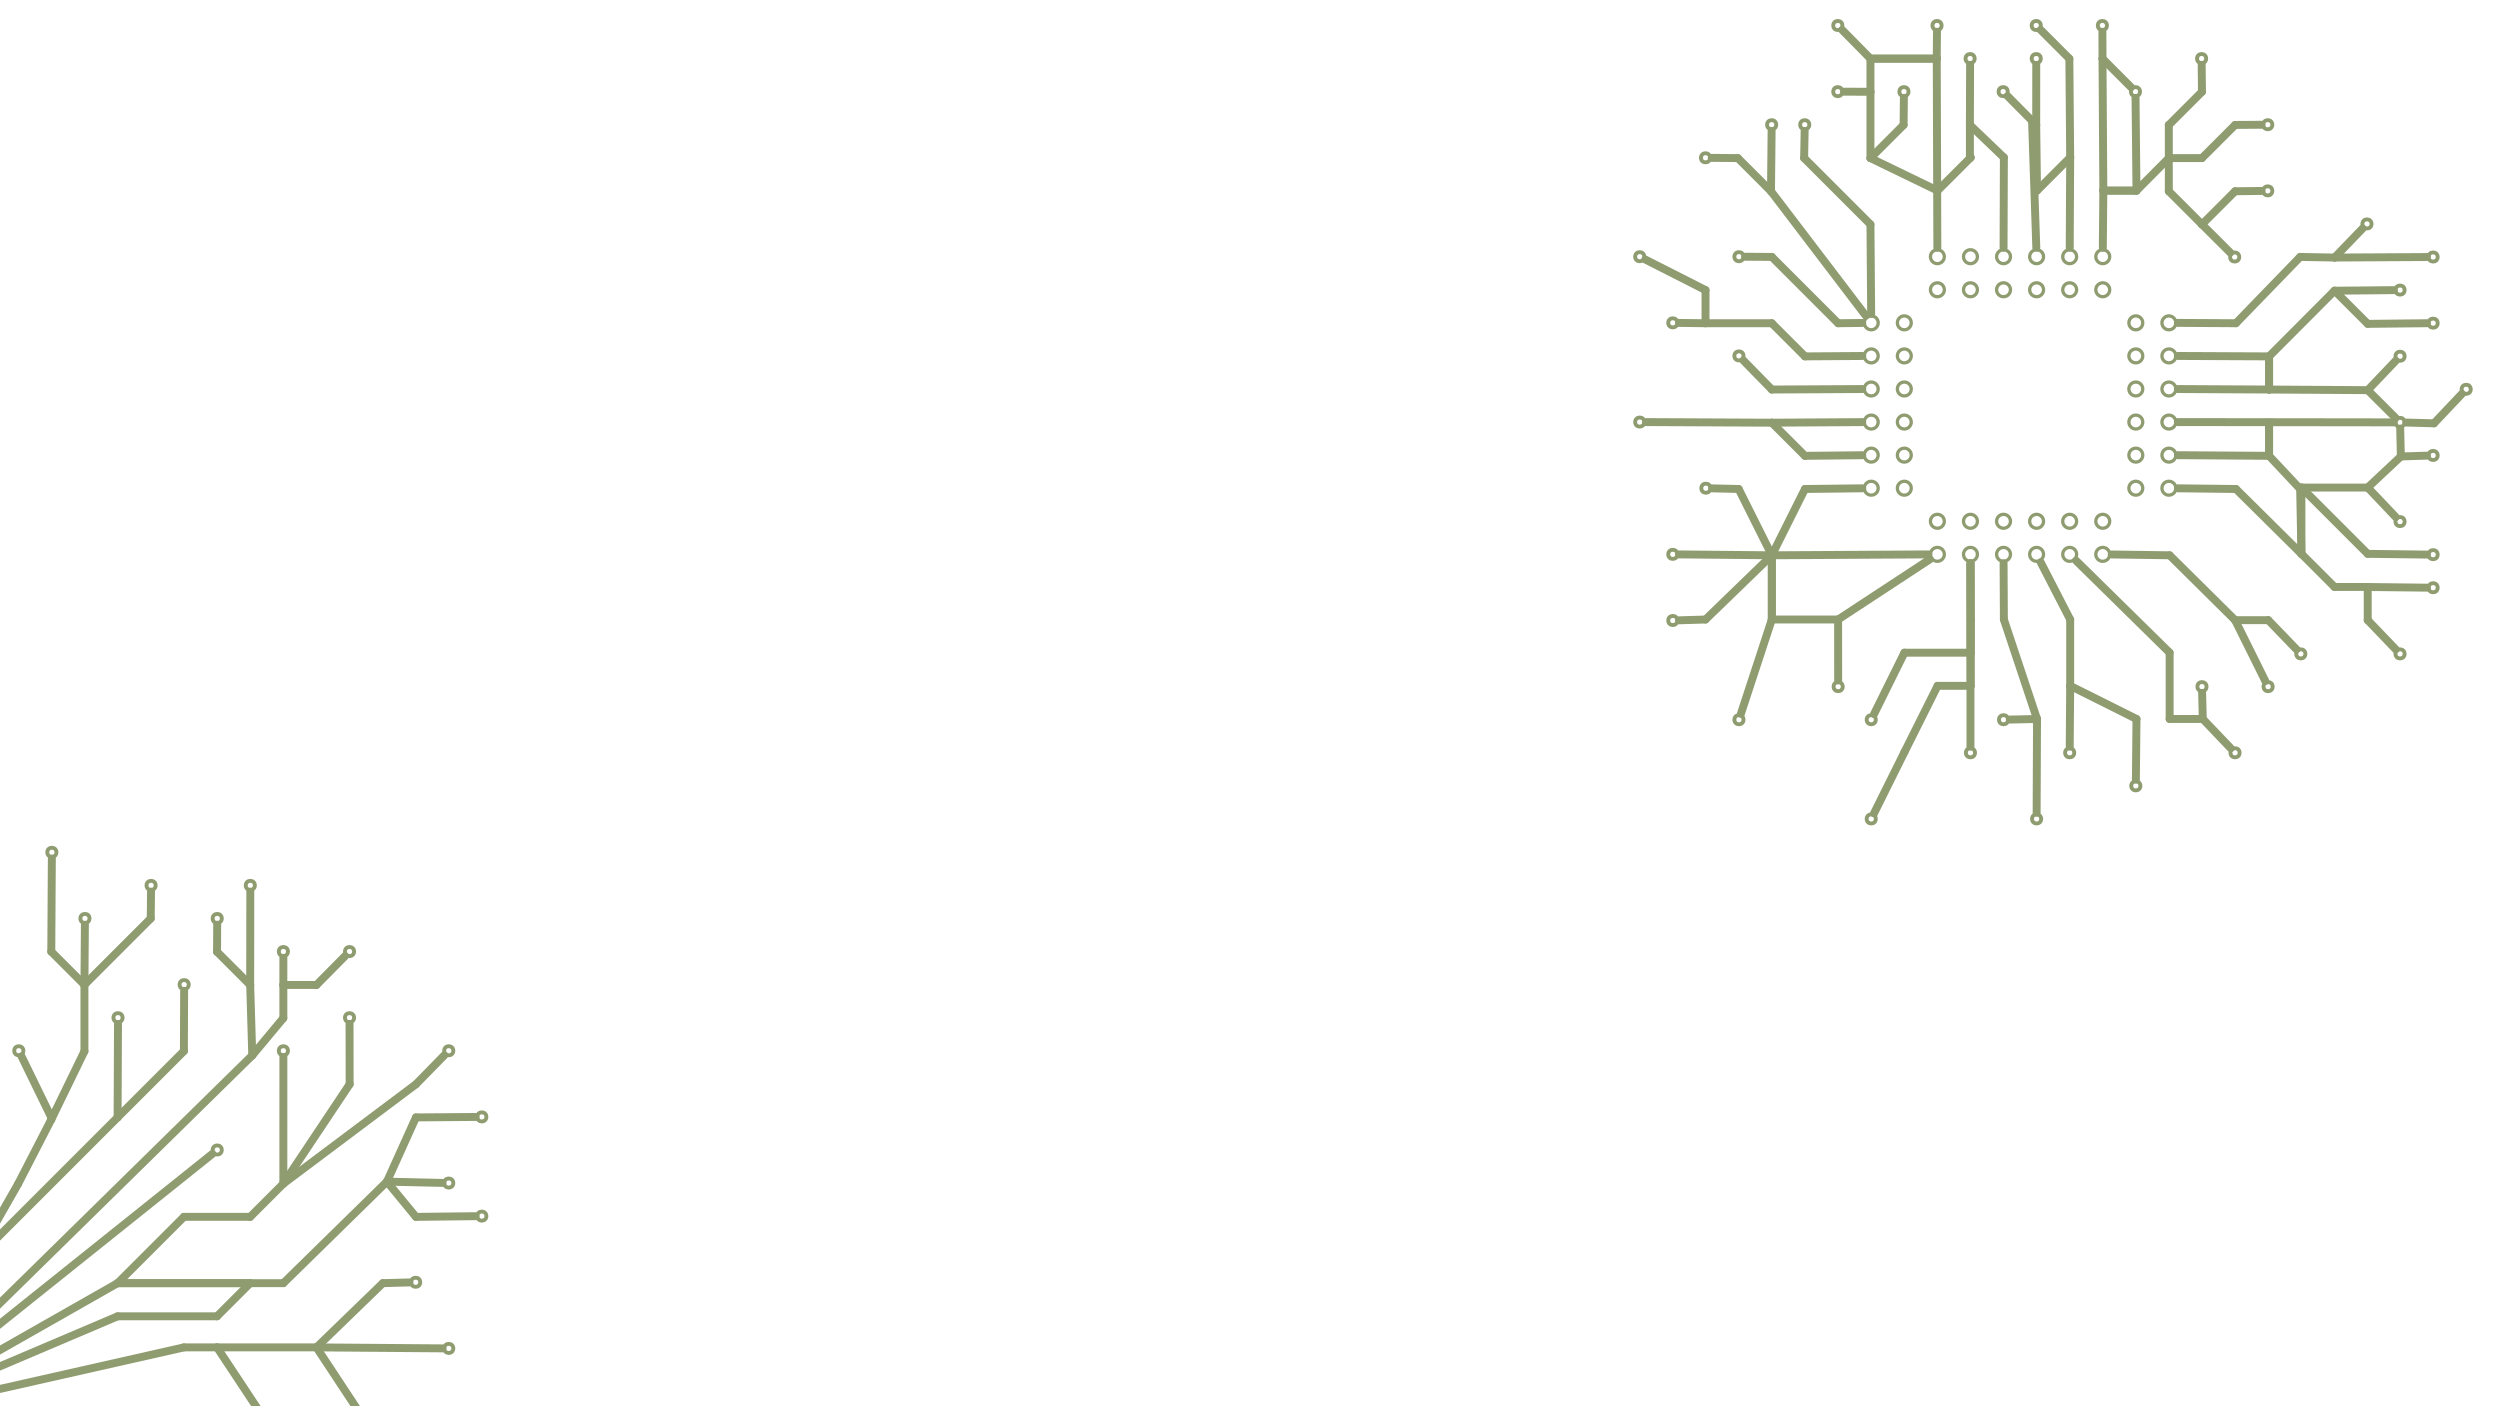 <?xml version='1.0' encoding='UTF-8' standalone='no'?>
<!-- Created with Fritzing (http://www.fritzing.org/) -->
<svg xmlns="http://www.w3.org/2000/svg"  x="0in" version="1.2" height="4.252in" baseProfile="tiny" width="7.559in" y="0in" viewBox="0 0 544.252 306.142" xmlns:svg="http://www.w3.org/2000/svg">
 <g partID="57821">
  <g transform="translate(409.89,51.201)">
   <g  stroke-width="0" id="copper1">
    <g  stroke-width="0" id="copper0">
     <circle  cx="33.48" stroke-width="0" r="1e-11" stroke="#8e9c70" cy="62.28" connectorname="N$21" id="connector40pad" fill="none"/>
     <circle  cx="33.48" stroke-width="0" r="1e-11" stroke="#8e9c70" cy="62.28" connectorname="N$64" id="connector79pad" fill="none"/>
     <circle  cx="33.48" stroke-width="0" r="1e-11" stroke="#8e9c70" cy="62.28" connectorname="N$63" id="connector78pad" fill="none"/>
     <circle  cx="33.48" stroke-width="0" r="1e-11" stroke="#8e9c70" cy="62.28" connectorname="N$22" id="connector41pad" fill="none"/>
     <circle  cx="33.48" stroke-width="0" r="1e-11" stroke="#8e9c70" cy="62.28" connectorname="N$55" id="connector76pad" fill="none"/>
     <circle  cx="33.48" stroke-width="0" r="1e-11" stroke="#8e9c70" cy="62.28" connectorname="N$57" id="connector77pad" fill="none"/>
     <circle  cx="33.48" stroke-width="0" r="1e-11" stroke="#8e9c70" cy="62.28" connectorname="N$53" id="connector74pad" fill="none"/>
     <circle  cx="33.48" stroke-width="0" r="1e-11" stroke="#8e9c70" cy="62.28" connectorname="N$54" id="connector75pad" fill="none"/>
     <circle  cx="33.48" stroke-width="0" r="1e-11" stroke="#8e9c70" cy="62.28" connectorname="N$51" id="connector72pad" fill="none"/>
     <circle  cx="33.48" stroke-width="0" r="1e-11" stroke="#8e9c70" cy="62.28" connectorname="N$52" id="connector73pad" fill="none"/>
     <circle  cx="33.48" stroke-width="0" r="1e-11" stroke="#8e9c70" cy="62.28" connectorname="N$49" id="connector70pad" fill="none"/>
     <circle  cx="33.48" stroke-width="0" r="1e-11" stroke="#8e9c70" cy="62.28" connectorname="N$50" id="connector71pad" fill="none"/>
     <circle  cx="33.48" stroke-width="0" r="1e-11" stroke="#8e9c70" cy="62.28" connectorname="N$47" id="connector68pad" fill="none"/>
     <circle  cx="33.48" stroke-width="0" r="1e-11" stroke="#8e9c70" cy="62.28" connectorname="N$48" id="connector69pad" fill="none"/>
     <circle  cx="33.48" stroke-width="0" r="1e-11" stroke="#8e9c70" cy="62.28" connectorname="N$45" id="connector66pad" fill="none"/>
     <circle  cx="33.48" stroke-width="0" r="1e-11" stroke="#8e9c70" cy="62.28" connectorname="N$46" id="connector67pad" fill="none"/>
     <circle  cx="33.48" stroke-width="0" r="1e-11" stroke="#8e9c70" cy="62.28" connectorname="N$43" id="connector64pad" fill="none"/>
     <circle  cx="33.48" stroke-width="0" r="1e-11" stroke="#8e9c70" cy="62.28" connectorname="N$44" id="connector65pad" fill="none"/>
     <circle  cx="33.48" stroke-width="0" r="1e-11" stroke="#8e9c70" cy="62.28" connectorname="N$41" id="connector62pad" fill="none"/>
     <circle  cx="33.48" stroke-width="0" r="1e-11" stroke="#8e9c70" cy="62.28" connectorname="N$42" id="connector63pad" fill="none"/>
     <circle  cx="33.48" stroke-width="0" r="1e-11" stroke="#8e9c70" cy="62.28" connectorname="N$39" id="connector60pad" fill="none"/>
     <circle  cx="33.48" stroke-width="0" r="1e-11" stroke="#8e9c70" cy="62.28" connectorname="N$40" id="connector61pad" fill="none"/>
     <circle  cx="33.48" stroke-width="0" r="1e-11" stroke="#8e9c70" cy="62.28" connectorname="N$37" id="connector58pad" fill="none"/>
     <circle  cx="33.48" stroke-width="0" r="1e-11" stroke="#8e9c70" cy="62.28" connectorname="N$38" id="connector59pad" fill="none"/>
     <circle  cx="33.48" stroke-width="0" r="1e-11" stroke="#8e9c70" cy="62.28" connectorname="N$8" id="connector25pad" fill="none"/>
     <circle  cx="33.48" stroke-width="0" r="1e-11" stroke="#8e9c70" cy="62.28" connectorname="N$18" id="connector37pad" fill="none"/>
     <circle  cx="33.48" stroke-width="0" r="1e-11" stroke="#8e9c70" cy="62.28" connectorname="N$14" id="connector33pad" fill="none"/>
     <circle  cx="33.48" stroke-width="0" r="1e-11" stroke="#8e9c70" cy="62.28" connectorname="N$8" id="connector26pad" fill="none"/>
     <circle  cx="33.48" stroke-width="0" r="1e-11" stroke="#8e9c70" cy="62.28" connectorname="N$16" id="connector35pad" fill="none"/>
     <circle  cx="33.48" stroke-width="0" r="1e-11" stroke="#8e9c70" cy="62.28" connectorname="N$9" id="connector27pad" fill="none"/>
     <circle  cx="33.48" stroke-width="0" r="1e-11" stroke="#8e9c70" cy="62.28" connectorname="N$20" id="connector39pad" fill="none"/>
     <circle  cx="33.48" stroke-width="0" r="1e-11" stroke="#8e9c70" cy="62.28" connectorname="N$9" id="connector28pad" fill="none"/>
     <circle  cx="33.48" stroke-width="0" r="1e-11" stroke="#8e9c70" cy="62.28" connectorname="N$15" id="connector34pad" fill="none"/>
     <circle  cx="33.48" stroke-width="0" r="1e-11" stroke="#8e9c70" cy="62.28" connectorname="N$10" id="connector29pad" fill="none"/>
     <circle  cx="33.48" stroke-width="0" r="1e-11" stroke="#8e9c70" cy="62.28" connectorname="N$17" id="connector36pad" fill="none"/>
     <circle  cx="33.48" stroke-width="0" r="1e-11" stroke="#8e9c70" cy="62.28" connectorname="N$11" id="connector30pad" fill="none"/>
     <circle  cx="33.48" stroke-width="0" r="1e-11" stroke="#8e9c70" cy="62.28" connectorname="N$19" id="connector38pad" fill="none"/>
     <circle  cx="33.48" stroke-width="0" r="1e-11" stroke="#8e9c70" cy="62.28" connectorname="N$12" id="connector31pad" fill="none"/>
     <circle  cx="33.48" stroke-width="0" r="1e-11" stroke="#8e9c70" cy="62.28" connectorname="N$13" id="connector32pad" fill="none"/>
     <circle  cx="33.48" stroke-width="0" r="1e-11" stroke="#8e9c70" cy="62.28" connectorname="N$36" id="connector57pad" fill="none"/>
     <circle  cx="33.48" stroke-width="0" r="1e-11" stroke="#8e9c70" cy="62.28" connectorname="N$7" id="connector24pad" fill="none"/>
     <circle  cx="33.48" stroke-width="0" r="1e-11" stroke="#8e9c70" cy="62.28" connectorname="N$23" id="connector42pad" fill="none"/>
     <circle  cx="33.48" stroke-width="0" r="1e-11" stroke="#8e9c70" cy="62.28" connectorname="N$27" id="connector48pad" fill="none"/>
     <circle  cx="33.48" stroke-width="0" r="1e-11" stroke="#8e9c70" cy="62.28" connectorname="N$26" id="connector46pad" fill="none"/>
     <circle  cx="33.48" stroke-width="0" r="1e-11" stroke="#8e9c70" cy="62.28" connectorname="N$24" id="connector43pad" fill="none"/>
     <circle  cx="33.48" stroke-width="0" r="1e-11" stroke="#8e9c70" cy="62.28" connectorname="N$26" id="connector47pad" fill="none"/>
     <circle  cx="33.48" stroke-width="0" r="1e-11" stroke="#8e9c70" cy="62.28" connectorname="N$24" id="connector44pad" fill="none"/>
     <circle  cx="33.48" stroke-width="0" r="1e-11" stroke="#8e9c70" cy="62.28" connectorname="N$25" id="connector45pad" fill="none"/>
     <circle  cx="33.48" stroke-width="0" r="1e-11" stroke="#8e9c70" cy="62.28" connectorname="N$35" id="connector56pad" fill="none"/>
     <circle  cx="33.48" stroke-width="0" r="1e-11" stroke="#8e9c70" cy="62.28" connectorname="N$28" id="connector49pad" fill="none"/>
     <circle  cx="33.48" stroke-width="0" r="1e-11" stroke="#8e9c70" cy="62.28" connectorname="N$30" id="connector51pad" fill="none"/>
     <circle  cx="33.48" stroke-width="0" r="1e-11" stroke="#8e9c70" cy="62.28" connectorname="N$32" id="connector53pad" fill="none"/>
     <circle  cx="33.48" stroke-width="0" r="1e-11" stroke="#8e9c70" cy="62.28" connectorname="N$31" id="connector52pad" fill="none"/>
     <circle  cx="33.48" stroke-width="0" r="1e-11" stroke="#8e9c70" cy="62.28" connectorname="N$29" id="connector50pad" fill="none"/>
     <circle  cx="33.48" stroke-width="0" r="1e-11" stroke="#8e9c70" cy="62.28" connectorname="N$34" id="connector55pad" fill="none"/>
     <circle  cx="33.48" stroke-width="0" r="1e-11" stroke="#8e9c70" cy="62.28" connectorname="N$33" id="connector54pad" fill="none"/>
     <circle  cx="47.88" stroke-width="0.72" r="1.512" stroke="#8e9c70" cy="62.28" connectorname="1" id="connector0pad" fill="none"/>
     <circle  cx="33.48" stroke-width="0.72" r="1.512" stroke="#8e9c70" cy="11.88" connectorname="4" id="connector21pad" fill="none"/>
     <circle  cx="47.88" stroke-width="0.72" r="1.512" stroke="#8e9c70" cy="11.88" connectorname="N$56" id="connector23pad" fill="none"/>
     <circle  cx="19.08" stroke-width="0.72" r="1.512" stroke="#8e9c70" cy="11.88" connectorname="2" id="connector19pad" fill="none"/>
     <circle  cx="40.68" stroke-width="0.72" r="1.512" stroke="#8e9c70" cy="11.88" connectorname="N$58" id="connector22pad" fill="none"/>
     <circle  cx="47.88" stroke-width="0.72" r="1.512" stroke="#8e9c70" cy="4.68" connectorname="N$56" id="connector17pad" fill="none"/>
     <circle  cx="26.28" stroke-width="0.72" r="1.512" stroke="#8e9c70" cy="11.88" connectorname="3" id="connector20pad" fill="none"/>
     <circle  cx="33.48" stroke-width="0.72" r="1.512" stroke="#8e9c70" cy="4.68" connectorname="4" id="connector15pad" fill="none"/>
     <circle  cx="11.88" stroke-width="0.72" r="1.512" stroke="#8e9c70" cy="11.88" connectorname="1" id="connector18pad" fill="none"/>
     <circle  cx="19.08" stroke-width="0.72" r="1.512" stroke="#8e9c70" cy="4.68" connectorname="2" id="connector13pad" fill="none"/>
     <circle  cx="40.68" stroke-width="0.72" r="1.512" stroke="#8e9c70" cy="4.68" connectorname="N$58" id="connector16pad" fill="none"/>
     <circle  cx="11.88" stroke-width="0.72" r="1.512" stroke="#8e9c70" cy="69.48" connectorname="6" id="connector11pad" fill="none"/>
     <circle  cx="26.28" stroke-width="0.72" r="1.512" stroke="#8e9c70" cy="4.68" connectorname="3" id="connector14pad" fill="none"/>
     <circle  cx="26.28" stroke-width="0.72" r="1.512" stroke="#8e9c70" cy="69.48" connectorname="4" id="connector9pad" fill="none"/>
     <circle  cx="11.88" stroke-width="0.72" r="1.512" stroke="#8e9c70" cy="4.68" connectorname="1" id="connector12pad" fill="none"/>
     <circle  cx="40.68" stroke-width="0.72" r="1.512" stroke="#8e9c70" cy="69.48" connectorname="2" id="connector7pad" fill="none"/>
     <circle  cx="19.08" stroke-width="0.72" r="1.512" stroke="#8e9c70" cy="69.48" connectorname="5" id="connector10pad" fill="none"/>
     <circle  cx="11.88" stroke-width="0.72" r="1.512" stroke="#8e9c70" cy="62.28" connectorname="6" id="connector5pad" fill="none"/>
     <circle  cx="33.48" stroke-width="0.72" r="1.512" stroke="#8e9c70" cy="69.48" connectorname="3" id="connector8pad" fill="none"/>
     <circle  cx="26.28" stroke-width="0.72" r="1.512" stroke="#8e9c70" cy="62.28" connectorname="4" id="connector3pad" fill="none"/>
     <circle  cx="47.88" stroke-width="0.72" r="1.512" stroke="#8e9c70" cy="69.48" connectorname="1" id="connector6pad" fill="none"/>
     <circle  cx="40.68" stroke-width="0.72" r="1.512" stroke="#8e9c70" cy="62.28" connectorname="2" id="connector1pad" fill="none"/>
     <circle  cx="19.08" stroke-width="0.72" r="1.512" stroke="#8e9c70" cy="62.28" connectorname="5" id="connector4pad" fill="none"/>
     <circle  cx="33.48" stroke-width="0.72" r="1.512" stroke="#8e9c70" cy="62.28" connectorname="3" id="connector2pad" fill="none"/>
    </g>
   </g>
  </g>
 </g>
 <g partID="57911">
  <g transform="translate(476.85,58.401)">
   <g transform="matrix(0,1,-1,0,0,0)">
    <g  stroke-width="0" id="copper1">
     <g  stroke-width="0" id="copper0">
      <circle  cx="33.48" stroke-width="0" r="1e-11" stroke="#8e9c70" cy="62.28" connectorname="N$21" id="connector40pad" fill="none"/>
      <circle  cx="33.48" stroke-width="0" r="1e-11" stroke="#8e9c70" cy="62.28" connectorname="N$64" id="connector79pad" fill="none"/>
      <circle  cx="33.48" stroke-width="0" r="1e-11" stroke="#8e9c70" cy="62.28" connectorname="N$63" id="connector78pad" fill="none"/>
      <circle  cx="33.48" stroke-width="0" r="1e-11" stroke="#8e9c70" cy="62.28" connectorname="N$22" id="connector41pad" fill="none"/>
      <circle  cx="33.48" stroke-width="0" r="1e-11" stroke="#8e9c70" cy="62.28" connectorname="N$55" id="connector76pad" fill="none"/>
      <circle  cx="33.48" stroke-width="0" r="1e-11" stroke="#8e9c70" cy="62.28" connectorname="N$57" id="connector77pad" fill="none"/>
      <circle  cx="33.48" stroke-width="0" r="1e-11" stroke="#8e9c70" cy="62.28" connectorname="N$53" id="connector74pad" fill="none"/>
      <circle  cx="33.48" stroke-width="0" r="1e-11" stroke="#8e9c70" cy="62.28" connectorname="N$54" id="connector75pad" fill="none"/>
      <circle  cx="33.48" stroke-width="0" r="1e-11" stroke="#8e9c70" cy="62.28" connectorname="N$51" id="connector72pad" fill="none"/>
      <circle  cx="33.48" stroke-width="0" r="1e-11" stroke="#8e9c70" cy="62.28" connectorname="N$52" id="connector73pad" fill="none"/>
      <circle  cx="33.48" stroke-width="0" r="1e-11" stroke="#8e9c70" cy="62.28" connectorname="N$49" id="connector70pad" fill="none"/>
      <circle  cx="33.48" stroke-width="0" r="1e-11" stroke="#8e9c70" cy="62.28" connectorname="N$50" id="connector71pad" fill="none"/>
      <circle  cx="33.48" stroke-width="0" r="1e-11" stroke="#8e9c70" cy="62.28" connectorname="N$47" id="connector68pad" fill="none"/>
      <circle  cx="33.48" stroke-width="0" r="1e-11" stroke="#8e9c70" cy="62.28" connectorname="N$48" id="connector69pad" fill="none"/>
      <circle  cx="33.48" stroke-width="0" r="1e-11" stroke="#8e9c70" cy="62.28" connectorname="N$45" id="connector66pad" fill="none"/>
      <circle  cx="33.48" stroke-width="0" r="1e-11" stroke="#8e9c70" cy="62.28" connectorname="N$46" id="connector67pad" fill="none"/>
      <circle  cx="33.48" stroke-width="0" r="1e-11" stroke="#8e9c70" cy="62.28" connectorname="N$43" id="connector64pad" fill="none"/>
      <circle  cx="33.48" stroke-width="0" r="1e-11" stroke="#8e9c70" cy="62.28" connectorname="N$44" id="connector65pad" fill="none"/>
      <circle  cx="33.48" stroke-width="0" r="1e-11" stroke="#8e9c70" cy="62.28" connectorname="N$41" id="connector62pad" fill="none"/>
      <circle  cx="33.48" stroke-width="0" r="1e-11" stroke="#8e9c70" cy="62.28" connectorname="N$42" id="connector63pad" fill="none"/>
      <circle  cx="33.48" stroke-width="0" r="1e-11" stroke="#8e9c70" cy="62.28" connectorname="N$39" id="connector60pad" fill="none"/>
      <circle  cx="33.48" stroke-width="0" r="1e-11" stroke="#8e9c70" cy="62.28" connectorname="N$40" id="connector61pad" fill="none"/>
      <circle  cx="33.48" stroke-width="0" r="1e-11" stroke="#8e9c70" cy="62.28" connectorname="N$37" id="connector58pad" fill="none"/>
      <circle  cx="33.48" stroke-width="0" r="1e-11" stroke="#8e9c70" cy="62.28" connectorname="N$38" id="connector59pad" fill="none"/>
      <circle  cx="33.48" stroke-width="0" r="1e-11" stroke="#8e9c70" cy="62.28" connectorname="N$8" id="connector25pad" fill="none"/>
      <circle  cx="33.48" stroke-width="0" r="1e-11" stroke="#8e9c70" cy="62.28" connectorname="N$18" id="connector37pad" fill="none"/>
      <circle  cx="33.48" stroke-width="0" r="1e-11" stroke="#8e9c70" cy="62.28" connectorname="N$14" id="connector33pad" fill="none"/>
      <circle  cx="33.48" stroke-width="0" r="1e-11" stroke="#8e9c70" cy="62.28" connectorname="N$8" id="connector26pad" fill="none"/>
      <circle  cx="33.48" stroke-width="0" r="1e-11" stroke="#8e9c70" cy="62.28" connectorname="N$16" id="connector35pad" fill="none"/>
      <circle  cx="33.48" stroke-width="0" r="1e-11" stroke="#8e9c70" cy="62.28" connectorname="N$9" id="connector27pad" fill="none"/>
      <circle  cx="33.48" stroke-width="0" r="1e-11" stroke="#8e9c70" cy="62.28" connectorname="N$20" id="connector39pad" fill="none"/>
      <circle  cx="33.48" stroke-width="0" r="1e-11" stroke="#8e9c70" cy="62.28" connectorname="N$9" id="connector28pad" fill="none"/>
      <circle  cx="33.48" stroke-width="0" r="1e-11" stroke="#8e9c70" cy="62.28" connectorname="N$15" id="connector34pad" fill="none"/>
      <circle  cx="33.48" stroke-width="0" r="1e-11" stroke="#8e9c70" cy="62.28" connectorname="N$10" id="connector29pad" fill="none"/>
      <circle  cx="33.48" stroke-width="0" r="1e-11" stroke="#8e9c70" cy="62.28" connectorname="N$17" id="connector36pad" fill="none"/>
      <circle  cx="33.48" stroke-width="0" r="1e-11" stroke="#8e9c70" cy="62.28" connectorname="N$11" id="connector30pad" fill="none"/>
      <circle  cx="33.48" stroke-width="0" r="1e-11" stroke="#8e9c70" cy="62.28" connectorname="N$19" id="connector38pad" fill="none"/>
      <circle  cx="33.48" stroke-width="0" r="1e-11" stroke="#8e9c70" cy="62.28" connectorname="N$12" id="connector31pad" fill="none"/>
      <circle  cx="33.48" stroke-width="0" r="1e-11" stroke="#8e9c70" cy="62.28" connectorname="N$13" id="connector32pad" fill="none"/>
      <circle  cx="33.48" stroke-width="0" r="1e-11" stroke="#8e9c70" cy="62.28" connectorname="N$36" id="connector57pad" fill="none"/>
      <circle  cx="33.48" stroke-width="0" r="1e-11" stroke="#8e9c70" cy="62.28" connectorname="N$7" id="connector24pad" fill="none"/>
      <circle  cx="33.48" stroke-width="0" r="1e-11" stroke="#8e9c70" cy="62.28" connectorname="N$23" id="connector42pad" fill="none"/>
      <circle  cx="33.48" stroke-width="0" r="1e-11" stroke="#8e9c70" cy="62.28" connectorname="N$27" id="connector48pad" fill="none"/>
      <circle  cx="33.48" stroke-width="0" r="1e-11" stroke="#8e9c70" cy="62.28" connectorname="N$26" id="connector46pad" fill="none"/>
      <circle  cx="33.48" stroke-width="0" r="1e-11" stroke="#8e9c70" cy="62.28" connectorname="N$24" id="connector43pad" fill="none"/>
      <circle  cx="33.48" stroke-width="0" r="1e-11" stroke="#8e9c70" cy="62.28" connectorname="N$26" id="connector47pad" fill="none"/>
      <circle  cx="33.48" stroke-width="0" r="1e-11" stroke="#8e9c70" cy="62.28" connectorname="N$24" id="connector44pad" fill="none"/>
      <circle  cx="33.48" stroke-width="0" r="1e-11" stroke="#8e9c70" cy="62.28" connectorname="N$25" id="connector45pad" fill="none"/>
      <circle  cx="33.48" stroke-width="0" r="1e-11" stroke="#8e9c70" cy="62.28" connectorname="N$35" id="connector56pad" fill="none"/>
      <circle  cx="33.48" stroke-width="0" r="1e-11" stroke="#8e9c70" cy="62.28" connectorname="N$28" id="connector49pad" fill="none"/>
      <circle  cx="33.48" stroke-width="0" r="1e-11" stroke="#8e9c70" cy="62.28" connectorname="N$30" id="connector51pad" fill="none"/>
      <circle  cx="33.48" stroke-width="0" r="1e-11" stroke="#8e9c70" cy="62.28" connectorname="N$32" id="connector53pad" fill="none"/>
      <circle  cx="33.48" stroke-width="0" r="1e-11" stroke="#8e9c70" cy="62.28" connectorname="N$31" id="connector52pad" fill="none"/>
      <circle  cx="33.48" stroke-width="0" r="1e-11" stroke="#8e9c70" cy="62.28" connectorname="N$29" id="connector50pad" fill="none"/>
      <circle  cx="33.48" stroke-width="0" r="1e-11" stroke="#8e9c70" cy="62.28" connectorname="N$34" id="connector55pad" fill="none"/>
      <circle  cx="33.48" stroke-width="0" r="1e-11" stroke="#8e9c70" cy="62.28" connectorname="N$33" id="connector54pad" fill="none"/>
      <circle  cx="47.88" stroke-width="0.72" r="1.512" stroke="#8e9c70" cy="62.28" connectorname="1" id="connector0pad" fill="none"/>
      <circle  cx="33.48" stroke-width="0.72" r="1.512" stroke="#8e9c70" cy="11.88" connectorname="4" id="connector21pad" fill="none"/>
      <circle  cx="47.88" stroke-width="0.72" r="1.512" stroke="#8e9c70" cy="11.88" connectorname="N$56" id="connector23pad" fill="none"/>
      <circle  cx="19.08" stroke-width="0.72" r="1.512" stroke="#8e9c70" cy="11.88" connectorname="2" id="connector19pad" fill="none"/>
      <circle  cx="40.68" stroke-width="0.72" r="1.512" stroke="#8e9c70" cy="11.88" connectorname="N$58" id="connector22pad" fill="none"/>
      <circle  cx="47.88" stroke-width="0.72" r="1.512" stroke="#8e9c70" cy="4.68" connectorname="N$56" id="connector17pad" fill="none"/>
      <circle  cx="26.28" stroke-width="0.72" r="1.512" stroke="#8e9c70" cy="11.88" connectorname="3" id="connector20pad" fill="none"/>
      <circle  cx="33.48" stroke-width="0.72" r="1.512" stroke="#8e9c70" cy="4.68" connectorname="4" id="connector15pad" fill="none"/>
      <circle  cx="11.88" stroke-width="0.72" r="1.512" stroke="#8e9c70" cy="11.88" connectorname="1" id="connector18pad" fill="none"/>
      <circle  cx="19.08" stroke-width="0.72" r="1.512" stroke="#8e9c70" cy="4.68" connectorname="2" id="connector13pad" fill="none"/>
      <circle  cx="40.68" stroke-width="0.72" r="1.512" stroke="#8e9c70" cy="4.68" connectorname="N$58" id="connector16pad" fill="none"/>
      <circle  cx="11.88" stroke-width="0.72" r="1.512" stroke="#8e9c70" cy="69.48" connectorname="6" id="connector11pad" fill="none"/>
      <circle  cx="26.28" stroke-width="0.72" r="1.512" stroke="#8e9c70" cy="4.68" connectorname="3" id="connector14pad" fill="none"/>
      <circle  cx="26.28" stroke-width="0.72" r="1.512" stroke="#8e9c70" cy="69.48" connectorname="4" id="connector9pad" fill="none"/>
      <circle  cx="11.88" stroke-width="0.72" r="1.512" stroke="#8e9c70" cy="4.68" connectorname="1" id="connector12pad" fill="none"/>
      <circle  cx="40.68" stroke-width="0.72" r="1.512" stroke="#8e9c70" cy="69.48" connectorname="2" id="connector7pad" fill="none"/>
      <circle  cx="19.08" stroke-width="0.72" r="1.512" stroke="#8e9c70" cy="69.48" connectorname="5" id="connector10pad" fill="none"/>
      <circle  cx="11.88" stroke-width="0.72" r="1.512" stroke="#8e9c70" cy="62.28" connectorname="6" id="connector5pad" fill="none"/>
      <circle  cx="33.48" stroke-width="0.72" r="1.512" stroke="#8e9c70" cy="69.48" connectorname="3" id="connector8pad" fill="none"/>
      <circle  cx="26.28" stroke-width="0.72" r="1.512" stroke="#8e9c70" cy="62.28" connectorname="4" id="connector3pad" fill="none"/>
      <circle  cx="47.88" stroke-width="0.72" r="1.512" stroke="#8e9c70" cy="69.48" connectorname="1" id="connector6pad" fill="none"/>
      <circle  cx="40.68" stroke-width="0.72" r="1.512" stroke="#8e9c70" cy="62.28" connectorname="2" id="connector1pad" fill="none"/>
      <circle  cx="19.08" stroke-width="0.72" r="1.512" stroke="#8e9c70" cy="62.28" connectorname="5" id="connector4pad" fill="none"/>
      <circle  cx="33.48" stroke-width="0.72" r="1.512" stroke="#8e9c70" cy="62.28" connectorname="3" id="connector2pad" fill="none"/>
     </g>
    </g>
   </g>
  </g>
 </g>
 <g partID="57941">
  <g transform="translate(440.275,2.531)">
   <g  id="copper1">
    <circle  cx="3.017" stroke-width="0.85" r="0.992" stroke="#8e9c70" cy="3.017" id="connector0pin" fill="none"/>
   </g>
  </g>
 </g>
 <g partID="57991">
  <g transform="translate(519.475,88.931)">
   <g  id="copper1">
    <circle  cx="3.017" stroke-width="0.85" r="0.992" stroke="#8e9c70" cy="3.017" id="connector0pin" fill="none"/>
   </g>
  </g>
 </g>
 <g partID="66151">
  <g transform="translate(483.553,160.863)">
   <g  id="copper1">
    <circle  cx="3.017" stroke-width="0.85" r="0.992" stroke="#8e9c70" cy="3.017" id="connector0pin" fill="none"/>
   </g>
  </g>
 </g>
 <g partID="66181">
  <g transform="translate(490.753,146.463)">
   <g  id="copper1">
    <circle  cx="3.017" stroke-width="0.85" r="0.992" stroke="#8e9c70" cy="3.017" id="connector0pin" fill="none"/>
   </g>
  </g>
 </g>
 <g partID="66211">
  <g transform="translate(461.953,168.063)">
   <g  id="copper1">
    <circle  cx="3.017" stroke-width="0.85" r="0.992" stroke="#8e9c70" cy="3.017" id="connector0pin" fill="none"/>
   </g>
  </g>
 </g>
 <g partID="66241">
  <g transform="translate(440.353,175.263)">
   <g  id="copper1">
    <circle  cx="3.017" stroke-width="0.85" r="0.992" stroke="#8e9c70" cy="3.017" id="connector0pin" fill="none"/>
   </g>
  </g>
 </g>
 <g partID="66271">
  <g transform="translate(425.953,160.863)">
   <g  id="copper1">
    <circle  cx="3.017" stroke-width="0.85" r="0.992" stroke="#8e9c70" cy="3.017" id="connector0pin" fill="none"/>
   </g>
  </g>
 </g>
 <g partID="66301">
  <g transform="translate(404.353,175.263)">
   <g  id="copper1">
    <circle  cx="3.017" stroke-width="0.85" r="0.992" stroke="#8e9c70" cy="3.017" id="connector0pin" fill="none"/>
   </g>
  </g>
 </g>
 <g partID="66331">
  <g transform="translate(375.553,153.663)">
   <g  id="copper1">
    <circle  cx="3.017" stroke-width="0.85" r="0.992" stroke="#8e9c70" cy="3.017" id="connector0pin" fill="none"/>
   </g>
  </g>
 </g>
 <g partID="66361">
  <g transform="translate(361.153,132.063)">
   <g  id="copper1">
    <circle  cx="3.017" stroke-width="0.85" r="0.992" stroke="#8e9c70" cy="3.017" id="connector0pin" fill="none"/>
   </g>
  </g>
 </g>
 <g partID="66391">
  <g transform="translate(404.353,153.663)">
   <g  id="copper1">
    <circle  cx="3.017" stroke-width="0.85" r="0.992" stroke="#8e9c70" cy="3.017" id="connector0pin" fill="none"/>
   </g>
  </g>
 </g>
 <g partID="67001">
  <g transform="translate(368.353,103.263)">
   <g  id="copper1">
    <circle  cx="3.017" stroke-width="0.85" r="0.992" stroke="#8e9c70" cy="3.017" id="connector0pin" fill="none"/>
   </g>
  </g>
 </g>
 <g partID="67231">
  <g transform="translate(397.153,146.463)">
   <g  id="copper1">
    <circle  cx="3.017" stroke-width="0.85" r="0.992" stroke="#8e9c70" cy="3.017" id="connector0pin" fill="none"/>
   </g>
  </g>
 </g>
 <g partID="67311">
  <g transform="translate(361.153,117.663)">
   <g  id="copper1">
    <circle  cx="3.017" stroke-width="0.85" r="0.992" stroke="#8e9c70" cy="3.017" id="connector0pin" fill="none"/>
   </g>
  </g>
 </g>
 <g partID="67371">
  <g transform="translate(375.553,52.864)">
   <g  id="copper1">
    <circle  cx="3.017" stroke-width="0.85" r="0.992" stroke="#8e9c70" cy="3.017" id="connector0pin" fill="none"/>
   </g>
  </g>
 </g>
 <g partID="67401">
  <g transform="translate(361.153,67.263)">
   <g  id="copper1">
    <circle  cx="3.017" stroke-width="0.85" r="0.992" stroke="#8e9c70" cy="3.017" id="connector0pin" fill="none"/>
   </g>
  </g>
 </g>
 <g partID="67431">
  <g transform="translate(353.953,88.864)">
   <g  id="copper1">
    <circle  cx="3.017" stroke-width="0.85" r="0.992" stroke="#8e9c70" cy="3.017" id="connector0pin" fill="none"/>
   </g>
  </g>
 </g>
 <g partID="67461">
  <g transform="translate(375.553,74.463)">
   <g  id="copper1">
    <circle  cx="3.017" stroke-width="0.85" r="0.992" stroke="#8e9c70" cy="3.017" id="connector0pin" fill="none"/>
   </g>
  </g>
 </g>
 <g partID="68071">
  <g transform="translate(353.953,52.864)">
   <g  id="copper1">
    <circle  cx="3.017" stroke-width="0.85" r="0.992" stroke="#8e9c70" cy="3.017" id="connector0pin" fill="none"/>
   </g>
  </g>
 </g>
 <g partID="68481">
  <g transform="translate(447.553,160.863)">
   <g  id="copper1">
    <circle  cx="3.017" stroke-width="0.85" r="0.992" stroke="#8e9c70" cy="3.017" id="connector0pin" fill="none"/>
   </g>
  </g>
 </g>
 <g partID="68541">
  <g transform="translate(476.353,146.463)">
   <g  id="copper1">
    <circle  cx="3.017" stroke-width="0.85" r="0.992" stroke="#8e9c70" cy="3.017" id="connector0pin" fill="none"/>
   </g>
  </g>
 </g>
 <g partID="68601">
  <g transform="translate(433.153,153.663)">
   <g  id="copper1">
    <circle  cx="3.017" stroke-width="0.85" r="0.992" stroke="#8e9c70" cy="3.017" id="connector0pin" fill="none"/>
   </g>
  </g>
 </g>
 <g partID="68691">
  <g transform="translate(37.075,211.331)">
   <g  id="copper1">
    <circle  cx="3.017" stroke-width="0.85" r="0.992" stroke="#8e9c70" cy="3.017" id="connector0pin" fill="none"/>
   </g>
  </g>
 </g>
 <g partID="68721">
  <g transform="translate(58.675,225.731)">
   <g  id="copper1">
    <circle  cx="3.017" stroke-width="0.85" r="0.992" stroke="#8e9c70" cy="3.017" id="connector0pin" fill="none"/>
   </g>
  </g>
 </g>
 <g partID="68751">
  <g transform="translate(44.275,247.331)">
   <g  id="copper1">
    <circle  cx="3.017" stroke-width="0.85" r="0.992" stroke="#8e9c70" cy="3.017" id="connector0pin" fill="none"/>
   </g>
  </g>
 </g>
 <g partID="68781">
  <g transform="translate(94.675,254.531)">
   <g  id="copper1">
    <circle  cx="3.017" stroke-width="0.85" r="0.992" stroke="#8e9c70" cy="3.017" id="connector0pin" fill="none"/>
   </g>
  </g>
 </g>
 <g partID="68811">
  <g transform="translate(87.475,276.131)">
   <g  id="copper1">
    <circle  cx="3.017" stroke-width="0.85" r="0.992" stroke="#8e9c70" cy="3.017" id="connector0pin" fill="none"/>
   </g>
  </g>
 </g>
 <g partID="68841">
  <g transform="translate(94.675,225.731)">
   <g  id="copper1">
    <circle  cx="3.017" stroke-width="0.85" r="0.992" stroke="#8e9c70" cy="3.017" id="connector0pin" fill="none"/>
   </g>
  </g>
 </g>
 <g partID="68871">
  <g transform="translate(58.675,204.131)">
   <g  id="copper1">
    <circle  cx="3.017" stroke-width="0.85" r="0.992" stroke="#8e9c70" cy="3.017" id="connector0pin" fill="none"/>
   </g>
  </g>
 </g>
 <g partID="68901">
  <g transform="translate(15.475,196.931)">
   <g  id="copper1">
    <circle  cx="3.017" stroke-width="0.85" r="0.992" stroke="#8e9c70" cy="3.017" id="connector0pin" fill="none"/>
   </g>
  </g>
 </g>
 <g partID="69111">
  <g transform="translate(94.675,290.531)">
   <g  id="copper1">
    <circle  cx="3.017" stroke-width="0.85" r="0.992" stroke="#8e9c70" cy="3.017" id="connector0pin" fill="none"/>
   </g>
  </g>
 </g>
 <g partID="69291">
  <g transform="translate(101.875,261.731)">
   <g  id="copper1">
    <circle  cx="3.017" stroke-width="0.85" r="0.992" stroke="#8e9c70" cy="3.017" id="connector0pin" fill="none"/>
   </g>
  </g>
 </g>
 <g partID="69321">
  <g transform="translate(101.875,240.131)">
   <g  id="copper1">
    <circle  cx="3.017" stroke-width="0.85" r="0.992" stroke="#8e9c70" cy="3.017" id="connector0pin" fill="none"/>
   </g>
  </g>
 </g>
 <g partID="69741">
  <g transform="translate(73.075,218.531)">
   <g  id="copper1">
    <circle  cx="3.017" stroke-width="0.85" r="0.992" stroke="#8e9c70" cy="3.017" id="connector0pin" fill="none"/>
   </g>
  </g>
 </g>
 <g partID="70161">
  <g transform="translate(29.875,189.731)">
   <g  id="copper1">
    <circle  cx="3.017" stroke-width="0.85" r="0.992" stroke="#8e9c70" cy="3.017" id="connector0pin" fill="none"/>
   </g>
  </g>
 </g>
 <g partID="70251">
  <g transform="translate(22.675,218.531)">
   <g  id="copper1">
    <circle  cx="3.017" stroke-width="0.85" r="0.992" stroke="#8e9c70" cy="3.017" id="connector0pin" fill="none"/>
   </g>
  </g>
 </g>
 <g partID="70371">
  <g transform="translate(8.275,182.531)">
   <g  id="copper1">
    <circle  cx="3.017" stroke-width="0.85" r="0.992" stroke="#8e9c70" cy="3.017" id="connector0pin" fill="none"/>
   </g>
  </g>
 </g>
 <g partID="70521">
  <g transform="translate(51.475,189.731)">
   <g  id="copper1">
    <circle  cx="3.017" stroke-width="0.85" r="0.992" stroke="#8e9c70" cy="3.017" id="connector0pin" fill="none"/>
   </g>
  </g>
 </g>
 <g partID="70581">
  <g transform="translate(73.075,204.131)">
   <g  id="copper1">
    <circle  cx="3.017" stroke-width="0.85" r="0.992" stroke="#8e9c70" cy="3.017" id="connector0pin" fill="none"/>
   </g>
  </g>
 </g>
 <g partID="70671">
  <g transform="translate(44.275,196.931)">
   <g  id="copper1">
    <circle  cx="3.017" stroke-width="0.85" r="0.992" stroke="#8e9c70" cy="3.017" id="connector0pin" fill="none"/>
   </g>
  </g>
 </g>
 <g partID="70891">
  <g transform="translate(519.475,139.331)">
   <g  id="copper1">
    <circle  cx="3.017" stroke-width="0.85" r="0.992" stroke="#8e9c70" cy="3.017" id="connector0pin" fill="none"/>
   </g>
  </g>
 </g>
 <g partID="70921">
  <g transform="translate(519.475,110.531)">
   <g  id="copper1">
    <circle  cx="3.017" stroke-width="0.85" r="0.992" stroke="#8e9c70" cy="3.017" id="connector0pin" fill="none"/>
   </g>
  </g>
 </g>
 <g partID="71151">
  <g transform="translate(526.675,124.931)">
   <g  id="copper1">
    <circle  cx="3.017" stroke-width="0.85" r="0.992" stroke="#8e9c70" cy="3.017" id="connector0pin" fill="none"/>
   </g>
  </g>
 </g>
 <g partID="71431">
  <g transform="translate(526.675,117.731)">
   <g  id="copper1">
    <circle  cx="3.017" stroke-width="0.85" r="0.992" stroke="#8e9c70" cy="3.017" id="connector0pin" fill="none"/>
   </g>
  </g>
 </g>
 <g partID="71931">
  <g transform="translate(526.675,96.132)">
   <g  id="copper1">
    <circle  cx="3.017" stroke-width="0.85" r="0.992" stroke="#8e9c70" cy="3.017" id="connector0pin" fill="none"/>
   </g>
  </g>
 </g>
 <g partID="72171">
  <g transform="translate(526.675,52.931)">
   <g  id="copper1">
    <circle  cx="3.017" stroke-width="0.85" r="0.992" stroke="#8e9c70" cy="3.017" id="connector0pin" fill="none"/>
   </g>
  </g>
 </g>
 <g partID="72601">
  <g transform="translate(512.275,45.731)">
   <g  id="copper1">
    <circle  cx="3.017" stroke-width="0.85" r="0.992" stroke="#8e9c70" cy="3.017" id="connector0pin" fill="none"/>
   </g>
  </g>
 </g>
 <g partID="72711">
  <g transform="translate(519.475,60.132)">
   <g  id="copper1">
    <circle  cx="3.017" stroke-width="0.85" r="0.992" stroke="#8e9c70" cy="3.017" id="connector0pin" fill="none"/>
   </g>
  </g>
 </g>
 <g partID="72821">
  <g transform="translate(526.675,67.332)">
   <g  id="copper1">
    <circle  cx="3.017" stroke-width="0.85" r="0.992" stroke="#8e9c70" cy="3.017" id="connector0pin" fill="none"/>
   </g>
  </g>
 </g>
 <g partID="72911">
  <g transform="translate(519.475,74.531)">
   <g  id="copper1">
    <circle  cx="3.017" stroke-width="0.85" r="0.992" stroke="#8e9c70" cy="3.017" id="connector0pin" fill="none"/>
   </g>
  </g>
 </g>
 <g partID="73071">
  <g transform="translate(533.875,81.731)">
   <g  id="copper1">
    <circle  cx="3.017" stroke-width="0.85" r="0.992" stroke="#8e9c70" cy="3.017" id="connector0pin" fill="none"/>
   </g>
  </g>
 </g>
 <g partID="73211">
  <g transform="translate(476.275,9.732)">
   <g  id="copper1">
    <circle  cx="3.017" stroke-width="0.85" r="0.992" stroke="#8e9c70" cy="3.017" id="connector0pin" fill="none"/>
   </g>
  </g>
 </g>
 <g partID="73361">
  <g transform="translate(461.875,16.931)">
   <g  id="copper1">
    <circle  cx="3.017" stroke-width="0.85" r="0.992" stroke="#8e9c70" cy="3.017" id="connector0pin" fill="none"/>
   </g>
  </g>
 </g>
 <g partID="73421">
  <g transform="translate(454.675,2.531)">
   <g  id="copper1">
    <circle  cx="3.017" stroke-width="0.85" r="0.992" stroke="#8e9c70" cy="3.017" id="connector0pin" fill="none"/>
   </g>
  </g>
 </g>
 <g partID="73481">
  <g transform="translate(440.275,9.732)">
   <g  id="copper1">
    <circle  cx="3.017" stroke-width="0.85" r="0.992" stroke="#8e9c70" cy="3.017" id="connector0pin" fill="none"/>
   </g>
  </g>
 </g>
 <g partID="73511">
  <g transform="translate(433.075,16.931)">
   <g  id="copper1">
    <circle  cx="3.017" stroke-width="0.85" r="0.992" stroke="#8e9c70" cy="3.017" id="connector0pin" fill="none"/>
   </g>
  </g>
 </g>
 <g partID="73841">
  <g transform="translate(397.075,16.931)">
   <g  id="copper1">
    <circle  cx="3.017" stroke-width="0.85" r="0.992" stroke="#8e9c70" cy="3.017" id="connector0pin" fill="none"/>
   </g>
  </g>
 </g>
 <g partID="73871">
  <g transform="translate(397.075,2.531)">
   <g  id="copper1">
    <circle  cx="3.017" stroke-width="0.85" r="0.992" stroke="#8e9c70" cy="3.017" id="connector0pin" fill="none"/>
   </g>
  </g>
 </g>
 <g partID="74351">
  <g transform="translate(411.475,16.931)">
   <g  id="copper1">
    <circle  cx="3.017" stroke-width="0.85" r="0.992" stroke="#8e9c70" cy="3.017" id="connector0pin" fill="none"/>
   </g>
  </g>
 </g>
 <g partID="74861">
  <g transform="translate(483.475,52.931)">
   <g  id="copper1">
    <circle  cx="3.017" stroke-width="0.85" r="0.992" stroke="#8e9c70" cy="3.017" id="connector0pin" fill="none"/>
   </g>
  </g>
 </g>
 <g partID="74951">
  <g transform="translate(490.675,24.131)">
   <g  id="copper1">
    <circle  cx="3.017" stroke-width="0.85" r="0.992" stroke="#8e9c70" cy="3.017" id="connector0pin" fill="none"/>
   </g>
  </g>
 </g>
 <g partID="75161">
  <g transform="translate(425.875,9.732)">
   <g  id="copper1">
    <circle  cx="3.017" stroke-width="0.85" r="0.992" stroke="#8e9c70" cy="3.017" id="connector0pin" fill="none"/>
   </g>
  </g>
 </g>
 <g partID="75221">
  <g transform="translate(418.675,2.531)">
   <g  id="copper1">
    <circle  cx="3.017" stroke-width="0.85" r="0.992" stroke="#8e9c70" cy="3.017" id="connector0pin" fill="none"/>
   </g>
  </g>
 </g>
 <g partID="75541">
  <g transform="translate(1.075,225.731)">
   <g  id="copper1">
    <circle  cx="3.017" stroke-width="0.85" r="0.992" stroke="#8e9c70" cy="3.017" id="connector0pin" fill="none"/>
   </g>
  </g>
 </g>
 <g partID="75661">
  <g transform="translate(368.275,31.331)">
   <g  id="copper1">
    <circle  cx="3.017" stroke-width="0.85" r="0.992" stroke="#8e9c70" cy="3.017" id="connector0pin" fill="none"/>
   </g>
  </g>
 </g>
 <g partID="75691">
  <g transform="translate(389.875,24.131)">
   <g  id="copper1">
    <circle  cx="3.017" stroke-width="0.85" r="0.992" stroke="#8e9c70" cy="3.017" id="connector0pin" fill="none"/>
   </g>
  </g>
 </g>
 <g partID="75901">
  <g transform="translate(382.675,24.131)">
   <g  id="copper1">
    <circle  cx="3.017" stroke-width="0.85" r="0.992" stroke="#8e9c70" cy="3.017" id="connector0pin" fill="none"/>
   </g>
  </g>
 </g>
 <g partID="75961">
  <g transform="translate(497.875,139.331)">
   <g  id="copper1">
    <circle  cx="3.017" stroke-width="0.85" r="0.992" stroke="#8e9c70" cy="3.017" id="connector0pin" fill="none"/>
   </g>
  </g>
 </g>
 <g partID="76081">
  <g transform="translate(490.675,38.532)">
   <g  id="copper1">
    <circle  cx="3.017" stroke-width="0.85" r="0.992" stroke="#8e9c70" cy="3.017" id="connector0pin" fill="none"/>
   </g>
  </g>
 </g>
 <g partID="58820">
  <line stroke-linecap="round" y1="63.285" stroke-width="1.728" stroke="#8e9c70" y2="77.583" x1="508.236" x2="493.982"/>
 </g>
 <g partID="58680">
  <line stroke-linecap="round" y1="63.162" stroke-width="1.728" stroke="#8e9c70" y2="63.285" x1="521.126" x2="508.236"/>
 </g>
 <g partID="58750">
  <line stroke-linecap="round" y1="77.583" stroke-width="1.728" stroke="#8e9c70" y2="77.49" x1="493.982" x2="474.122"/>
 </g>
 <g partID="58610">
  <line stroke-linecap="round" y1="55.956" stroke-width="1.728" stroke="#8e9c70" y2="56.068" x1="528.326" x2="508.236"/>
 </g>
 <g partID="72650">
  <line stroke-linecap="round" y1="56.068" stroke-width="1.728" stroke="#8e9c70" y2="55.932" x1="508.236" x2="500.748"/>
 </g>
 <g partID="58540">
  <line stroke-linecap="round" y1="55.932" stroke-width="1.728" stroke="#8e9c70" y2="70.366" x1="500.748" x2="486.765"/>
 </g>
 <g partID="58470">
  <line stroke-linecap="round" y1="70.366" stroke-width="1.728" stroke="#8e9c70" y2="70.292" x1="486.765" x2="474.122"/>
 </g>
 <g partID="59330">
  <line stroke-linecap="round" y1="84.8" stroke-width="1.728" stroke="#8e9c70" y2="77.583" x1="493.982" x2="493.982"/>
 </g>
 <g partID="59110">
  <line stroke-linecap="round" y1="77.583" stroke-width="1.728" stroke="#8e9c70" y2="84.8" x1="493.982" x2="493.982"/>
 </g>
 <g partID="59220">
  <line stroke-linecap="round" y1="84.8" stroke-width="1.728" stroke="#8e9c70" y2="84.691" x1="493.982" x2="474.122"/>
 </g>
 <g partID="59000">
  <line stroke-linecap="round" y1="84.936" stroke-width="1.728" stroke="#8e9c70" y2="84.8" x1="515.453" x2="493.982"/>
 </g>
 <g partID="58890">
  <line stroke-linecap="round" y1="90.984" stroke-width="1.728" stroke="#8e9c70" y2="84.936" x1="521.524" x2="515.453"/>
 </g>
 <g partID="71870">
  <line stroke-linecap="round" y1="135.004" stroke-width="1.728" stroke="#8e9c70" y2="127.787" x1="515.453" x2="515.453"/>
 </g>
 <g partID="71900">
  <line stroke-linecap="round" y1="127.787" stroke-width="1.728" stroke="#8e9c70" y2="120.57" x1="508.236" x2="501.019"/>
 </g>
 <g partID="71180">
  <line stroke-linecap="round" y1="127.787" stroke-width="1.728" stroke="#8e9c70" y2="127.787" x1="515.453" x2="508.236"/>
 </g>
 <g partID="59890">
  <line stroke-linecap="round" y1="141.362" stroke-width="1.728" stroke="#8e9c70" y2="135.004" x1="521.547" x2="515.453"/>
 </g>
 <g partID="59740">
  <line stroke-linecap="round" y1="120.57" stroke-width="1.728" stroke="#8e9c70" y2="106.451" x1="501.019" x2="486.765"/>
 </g>
 <g partID="59590">
  <line stroke-linecap="round" y1="106.451" stroke-width="1.728" stroke="#8e9c70" y2="106.304" x1="486.765" x2="474.122"/>
 </g>
 <g partID="61220">
  <line stroke-linecap="round" y1="99.234" stroke-width="1.728" stroke="#8e9c70" y2="99.094" x1="493.982" x2="474.122"/>
 </g>
 <g partID="61680">
  <line stroke-linecap="round" y1="106.451" stroke-width="1.728" stroke="#8e9c70" y2="99.234" x1="500.748" x2="493.982"/>
 </g>
 <g partID="61910">
  <line stroke-linecap="round" y1="106.136" stroke-width="1.728" stroke="#8e9c70" y2="120.57" x1="501.019" x2="501.019"/>
 </g>
 <g partID="60800">
  <line stroke-linecap="round" y1="120.57" stroke-width="1.728" stroke="#8e9c70" y2="106.451" x1="501.019" x2="500.748"/>
 </g>
 <g partID="61450">
  <line stroke-linecap="round" y1="99.234" stroke-width="1.728" stroke="#8e9c70" y2="92.017" x1="493.982" x2="493.982"/>
 </g>
 <g partID="60040">
  <line stroke-linecap="round" y1="93.315" stroke-width="1.728" stroke="#8e9c70" y2="99.37" x1="522.525" x2="522.67"/>
 </g>
 <g partID="60230">
  <line stroke-linecap="round" y1="99.37" stroke-width="1.728" stroke="#8e9c70" y2="106.136" x1="522.67" x2="515.453"/>
 </g>
 <g partID="60610">
  <line stroke-linecap="round" y1="92.017" stroke-width="1.728" stroke="#8e9c70" y2="99.234" x1="493.982" x2="493.982"/>
 </g>
 <g partID="60420">
  <line stroke-linecap="round" y1="106.136" stroke-width="1.728" stroke="#8e9c70" y2="106.136" x1="515.453" x2="501.019"/>
 </g>
 <g partID="60990">
  <line stroke-linecap="round" y1="91.947" stroke-width="1.728" stroke="#8e9c70" y2="91.883" x1="521.126" x2="474.122"/>
 </g>
 <g partID="65770">
  <line stroke-linecap="round" y1="41.498" stroke-width="1.728" stroke="#8e9c70" y2="41.498" x1="457.897" x2="465.114"/>
 </g>
 <g partID="75040">
  <line stroke-linecap="round" y1="27.2" stroke-width="1.728" stroke="#8e9c70" y2="34.417" x1="472.151" x2="472.151"/>
 </g>
 <g partID="75070">
  <line stroke-linecap="round" y1="19.983" stroke-width="1.728" stroke="#8e9c70" y2="27.2" x1="479.368" x2="472.151"/>
 </g>
 <g partID="65580">
  <line stroke-linecap="round" y1="41.498" stroke-width="1.728" stroke="#8e9c70" y2="41.498" x1="465.114" x2="457.897"/>
 </g>
 <g partID="62230">
  <line stroke-linecap="round" y1="14.116" stroke-width="1.728" stroke="#8e9c70" y2="19.983" x1="479.307" x2="479.368"/>
 </g>
 <g partID="62170">
  <line stroke-linecap="round" y1="41.498" stroke-width="1.728" stroke="#8e9c70" y2="53.929" x1="457.897" x2="457.787"/>
 </g>
 <g partID="62200">
  <line stroke-linecap="round" y1="34.417" stroke-width="1.728" stroke="#8e9c70" y2="41.498" x1="472.151" x2="465.114"/>
 </g>
 <g partID="65200">
  <line stroke-linecap="round" y1="41.498" stroke-width="1.728" stroke="#8e9c70" y2="21.316" x1="465.114" x2="464.907"/>
 </g>
 <g partID="65010">
  <line stroke-linecap="round" y1="12.766" stroke-width="1.728" stroke="#8e9c70" y2="41.498" x1="457.717" x2="457.897"/>
 </g>
 <g partID="62440">
  <line stroke-linecap="round" y1="34.281" stroke-width="1.728" stroke="#8e9c70" y2="53.929" x1="450.68" x2="450.58"/>
 </g>
 <g partID="62330">
  <line stroke-linecap="round" y1="12.766" stroke-width="1.728" stroke="#8e9c70" y2="34.281" x1="450.5" x2="450.68"/>
 </g>
 <g partID="62260">
  <line stroke-linecap="round" y1="6.516" stroke-width="1.728" stroke="#8e9c70" y2="12.766" x1="444.259" x2="450.5"/>
 </g>
 <g partID="62620">
  <line stroke-linecap="round" y1="26.298" stroke-width="1.728" stroke="#8e9c70" y2="53.93" x1="442.381" x2="443.305"/>
 </g>
 <g partID="65960">
  <line stroke-linecap="round" y1="41.498" stroke-width="1.728" stroke="#8e9c70" y2="27.2" x1="443.463" x2="443.283"/>
 </g>
 <g partID="62510">
  <line stroke-linecap="round" y1="34.281" stroke-width="1.728" stroke="#8e9c70" y2="41.498" x1="450.68" x2="443.463"/>
 </g>
 <g partID="64630">
  <line stroke-linecap="round" y1="27.2" stroke-width="1.728" stroke="#8e9c70" y2="34.281" x1="428.849" x2="436.246"/>
 </g>
 <g partID="64820">
  <line stroke-linecap="round" y1="34.417" stroke-width="1.728" stroke="#8e9c70" y2="27.2" x1="428.849" x2="428.849"/>
 </g>
 <g partID="62880">
  <line stroke-linecap="round" y1="34.281" stroke-width="1.728" stroke="#8e9c70" y2="53.929" x1="436.246" x2="436.177"/>
 </g>
 <g partID="64060">
  <line stroke-linecap="round" y1="41.498" stroke-width="1.728" stroke="#8e9c70" y2="34.281" x1="421.812" x2="429.029"/>
 </g>
 <g partID="73900">
  <line stroke-linecap="round" y1="19.983" stroke-width="1.728" stroke="#8e9c70" y2="34.417" x1="407.198" x2="407.198"/>
 </g>
 <g partID="75280">
  <line stroke-linecap="round" y1="12.766" stroke-width="1.728" stroke="#8e9c70" y2="19.983" x1="407.198" x2="407.198"/>
 </g>
 <g partID="64250">
  <line stroke-linecap="round" y1="34.281" stroke-width="1.728" stroke="#8e9c70" y2="34.417" x1="429.029" x2="428.849"/>
 </g>
 <g partID="63600">
  <line stroke-linecap="round" y1="12.766" stroke-width="1.728" stroke="#8e9c70" y2="53.929" x1="421.632" x2="421.764"/>
 </g>
 <g partID="63410">
  <line stroke-linecap="round" y1="12.766" stroke-width="1.728" stroke="#8e9c70" y2="12.766" x1="421.632" x2="407.198"/>
 </g>
 <g partID="63870">
  <line stroke-linecap="round" y1="34.417" stroke-width="1.728" stroke="#8e9c70" y2="41.498" x1="407.198" x2="421.812"/>
 </g>
 <g partID="75990">
  <line stroke-linecap="round" y1="135.004" stroke-width="1.728" stroke="#8e9c70" y2="120.885" x1="486.585" x2="472.331"/>
 </g>
 <g partID="68360">
  <line stroke-linecap="round" y1="120.885" stroke-width="1.728" stroke="#8e9c70" y2="120.708" x1="472.331" x2="459.722"/>
 </g>
 <g partID="66420">
  <line stroke-linecap="round" y1="148.256" stroke-width="1.728" stroke="#8e9c70" y2="135.004" x1="493.163" x2="486.585"/>
 </g>
 <g partID="68450">
  <line stroke-linecap="round" y1="156.519" stroke-width="1.728" stroke="#8e9c70" y2="156.519" x1="479.548" x2="472.331"/>
 </g>
 <g partID="68420">
  <line stroke-linecap="round" y1="156.519" stroke-width="1.728" stroke="#8e9c70" y2="142.085" x1="472.331" x2="472.331"/>
 </g>
 <g partID="68390">
  <line stroke-linecap="round" y1="142.085" stroke-width="1.728" stroke="#8e9c70" y2="122.05" x1="472.331" x2="451.962"/>
 </g>
 <g partID="66450">
  <line stroke-linecap="round" y1="162.892" stroke-width="1.728" stroke="#8e9c70" y2="156.519" x1="485.627" x2="479.548"/>
 </g>
 <g partID="68300">
  <line stroke-linecap="round" y1="149.302" stroke-width="1.728" stroke="#8e9c70" y2="134.868" x1="450.68" x2="450.68"/>
 </g>
 <g partID="68270">
  <line stroke-linecap="round" y1="134.868" stroke-width="1.728" stroke="#8e9c70" y2="122.416" x1="450.68" x2="444.264"/>
 </g>
 <g partID="66480">
  <line stroke-linecap="round" y1="169.714" stroke-width="1.728" stroke="#8e9c70" y2="156.519" x1="464.984" x2="465.114"/>
 </g>
 <g partID="68330">
  <line stroke-linecap="round" y1="156.519" stroke-width="1.728" stroke="#8e9c70" y2="149.302" x1="465.114" x2="450.68"/>
 </g>
 <g partID="66510">
  <line stroke-linecap="round" y1="176.914" stroke-width="1.728" stroke="#8e9c70" y2="156.519" x1="443.376" x2="443.463"/>
 </g>
 <g partID="68210">
  <line stroke-linecap="round" y1="134.868" stroke-width="1.728" stroke="#8e9c70" y2="122.633" x1="436.246" x2="436.181"/>
 </g>
 <g partID="68240">
  <line stroke-linecap="round" y1="156.519" stroke-width="1.728" stroke="#8e9c70" y2="134.868" x1="443.463" x2="436.246"/>
 </g>
 <g partID="66850">
  <line stroke-linecap="round" y1="142.085" stroke-width="1.728" stroke="#8e9c70" y2="142.085" x1="414.595" x2="429.029"/>
 </g>
 <g partID="66820">
  <line stroke-linecap="round" y1="142.085" stroke-width="1.728" stroke="#8e9c70" y2="134.868" x1="429.029" x2="429.029"/>
 </g>
 <g partID="66790">
  <line stroke-linecap="round" y1="134.868" stroke-width="1.728" stroke="#8e9c70" y2="122.633" x1="429.029" x2="428.978"/>
 </g>
 <g partID="66540">
  <line stroke-linecap="round" y1="155.456" stroke-width="1.728" stroke="#8e9c70" y2="142.085" x1="407.977" x2="414.595"/>
 </g>
 <g partID="66570">
  <line stroke-linecap="round" y1="162.514" stroke-width="1.728" stroke="#8e9c70" y2="122.633" x1="428.97" x2="428.97"/>
 </g>
 <g partID="66910">
  <line stroke-linecap="round" y1="163.736" stroke-width="1.728" stroke="#8e9c70" y2="149.302" x1="414.595" x2="421.812"/>
 </g>
 <g partID="66880">
  <line stroke-linecap="round" y1="149.302" stroke-width="1.728" stroke="#8e9c70" y2="149.302" x1="421.812" x2="429.029"/>
 </g>
 <g partID="66760">
  <line stroke-linecap="round" y1="149.302" stroke-width="1.728" stroke="#8e9c70" y2="122.633" x1="429.029" x2="428.974"/>
 </g>
 <g partID="66600">
  <line stroke-linecap="round" y1="177.057" stroke-width="1.728" stroke="#8e9c70" y2="163.736" x1="407.978" x2="414.595"/>
 </g>
 <g partID="67180">
  <line stroke-linecap="round" y1="134.868" stroke-width="1.728" stroke="#8e9c70" y2="155.382" x1="385.727" x2="378.996"/>
 </g>
 <g partID="67150">
  <line stroke-linecap="round" y1="134.868" stroke-width="1.728" stroke="#8e9c70" y2="120.885" x1="385.727" x2="385.727"/>
 </g>
 <g partID="67120">
  <line stroke-linecap="round" y1="134.868" stroke-width="1.728" stroke="#8e9c70" y2="134.868" x1="400.161" x2="385.727"/>
 </g>
 <g partID="66970">
  <line stroke-linecap="round" y1="120.885" stroke-width="1.728" stroke="#8e9c70" y2="134.868" x1="385.727" x2="385.727"/>
 </g>
 <g partID="66670">
  <line stroke-linecap="round" y1="121.752" stroke-width="1.728" stroke="#8e9c70" y2="134.868" x1="420.139" x2="400.161"/>
 </g>
 <g partID="67090">
  <line stroke-linecap="round" y1="134.868" stroke-width="1.728" stroke="#8e9c70" y2="120.885" x1="371.293" x2="385.727"/>
 </g>
 <g partID="66730">
  <line stroke-linecap="round" y1="120.885" stroke-width="1.728" stroke="#8e9c70" y2="120.692" x1="385.727" x2="419.818"/>
 </g>
 <g partID="66700">
  <line stroke-linecap="round" y1="135.04" stroke-width="1.728" stroke="#8e9c70" y2="134.868" x1="365.537" x2="371.293"/>
 </g>
 <g partID="67030">
  <line stroke-linecap="round" y1="120.885" stroke-width="1.728" stroke="#8e9c70" y2="106.451" x1="385.727" x2="378.51"/>
 </g>
 <g partID="67060">
  <line stroke-linecap="round" y1="106.451" stroke-width="1.728" stroke="#8e9c70" y2="106.313" x1="378.51" x2="372.737"/>
 </g>
 <g partID="67260">
  <line stroke-linecap="round" y1="134.868" stroke-width="1.728" stroke="#8e9c70" y2="148.114" x1="400.161" x2="400.169"/>
 </g>
 <g partID="67340">
  <line stroke-linecap="round" y1="120.885" stroke-width="1.728" stroke="#8e9c70" y2="120.694" x1="385.727" x2="365.537"/>
 </g>
 <g partID="68040">
  <line stroke-linecap="round" y1="55.932" stroke-width="1.728" stroke="#8e9c70" y2="55.891" x1="385.727" x2="379.937"/>
 </g>
 <g partID="67490">
  <line stroke-linecap="round" y1="70.304" stroke-width="1.728" stroke="#8e9c70" y2="70.366" x1="405.418" x2="400.161"/>
 </g>
 <g partID="68010">
  <line stroke-linecap="round" y1="70.366" stroke-width="1.728" stroke="#8e9c70" y2="55.932" x1="400.161" x2="385.727"/>
 </g>
 <g partID="68100">
  <line stroke-linecap="round" y1="70.366" stroke-width="1.728" stroke="#8e9c70" y2="70.297" x1="371.293" x2="365.537"/>
 </g>
 <g partID="67980">
  <line stroke-linecap="round" y1="77.583" stroke-width="1.728" stroke="#8e9c70" y2="70.366" x1="392.944" x2="385.727"/>
 </g>
 <g partID="67520">
  <line stroke-linecap="round" y1="77.495" stroke-width="1.728" stroke="#8e9c70" y2="77.583" x1="405.418" x2="392.944"/>
 </g>
 <g partID="67950">
  <line stroke-linecap="round" y1="70.366" stroke-width="1.728" stroke="#8e9c70" y2="70.366" x1="385.727" x2="371.293"/>
 </g>
 <g partID="67920">
  <line stroke-linecap="round" y1="84.8" stroke-width="1.728" stroke="#8e9c70" y2="78.458" x1="385.727" x2="379.526"/>
 </g>
 <g partID="67550">
  <line stroke-linecap="round" y1="84.692" stroke-width="1.728" stroke="#8e9c70" y2="84.8" x1="405.418" x2="385.727"/>
 </g>
 <g partID="67750">
  <line stroke-linecap="round" y1="92.017" stroke-width="1.728" stroke="#8e9c70" y2="91.887" x1="385.727" x2="358.337"/>
 </g>
 <g partID="67580">
  <line stroke-linecap="round" y1="91.893" stroke-width="1.728" stroke="#8e9c70" y2="92.017" x1="405.418" x2="385.727"/>
 </g>
 <g partID="67680">
  <line stroke-linecap="round" y1="106.451" stroke-width="1.728" stroke="#8e9c70" y2="106.304" x1="392.944" x2="405.418"/>
 </g>
 <g partID="67610">
  <line stroke-linecap="round" y1="120.885" stroke-width="1.728" stroke="#8e9c70" y2="106.451" x1="385.727" x2="392.944"/>
 </g>
 <g partID="67780">
  <line stroke-linecap="round" y1="92.017" stroke-width="1.728" stroke="#8e9c70" y2="99.234" x1="385.727" x2="392.944"/>
 </g>
 <g partID="67850">
  <line stroke-linecap="round" y1="99.234" stroke-width="1.728" stroke="#8e9c70" y2="99.102" x1="392.944" x2="405.418"/>
 </g>
 <g partID="68160">
  <line stroke-linecap="round" y1="63.149" stroke-width="1.728" stroke="#8e9c70" y2="56.499" x1="371.293" x2="358.189"/>
 </g>
 <g partID="68130">
  <line stroke-linecap="round" y1="70.366" stroke-width="1.728" stroke="#8e9c70" y2="63.149" x1="371.293" x2="371.293"/>
 </g>
 <g partID="68510">
  <line stroke-linecap="round" y1="149.302" stroke-width="1.728" stroke="#8e9c70" y2="162.514" x1="450.68" x2="450.581"/>
 </g>
 <g partID="68570">
  <line stroke-linecap="round" y1="156.519" stroke-width="1.728" stroke="#8e9c70" y2="150.847" x1="479.548" x2="479.405"/>
 </g>
 <g partID="68630">
  <line stroke-linecap="round" y1="156.519" stroke-width="1.728" stroke="#8e9c70" y2="156.65" x1="443.463" x2="437.537"/>
 </g>
 <g partID="68930">
  <line stroke-linecap="round" y1="251.203" stroke-width="1.728" stroke="#8e9c70" y2="307.095" x1="46.225" x2="-23.64"/>
 </g>
 <g partID="75450">
  <line stroke-linecap="round" y1="293.327" stroke-width="1.728" stroke="#8e9c70" y2="293.327" x1="40.033" x2="47.25"/>
 </g>
 <g partID="69170">
  <line stroke-linecap="round" y1="279.344" stroke-width="1.728" stroke="#8e9c70" y2="279.186" x1="83.335" x2="89.126"/>
 </g>
 <g partID="68960">
  <line stroke-linecap="round" y1="307.648" stroke-width="1.728" stroke="#8e9c70" y2="293.327" x1="-23.374" x2="40.033"/>
 </g>
 <g partID="69080">
  <line stroke-linecap="round" y1="293.327" stroke-width="1.728" stroke="#8e9c70" y2="279.344" x1="68.901" x2="83.335"/>
 </g>
 <g partID="69050">
  <line stroke-linecap="round" y1="293.327" stroke-width="1.728" stroke="#8e9c70" y2="293.327" x1="47.25" x2="68.901"/>
 </g>
 <g partID="69590">
  <line stroke-linecap="round" y1="279.344" stroke-width="1.728" stroke="#8e9c70" y2="279.344" x1="54.467" x2="25.599"/>
 </g>
 <g partID="69620">
  <line stroke-linecap="round" y1="286.561" stroke-width="1.728" stroke="#8e9c70" y2="286.561" x1="25.599" x2="47.25"/>
 </g>
 <g partID="69650">
  <line stroke-linecap="round" y1="286.561" stroke-width="1.728" stroke="#8e9c70" y2="279.344" x1="47.25" x2="54.467"/>
 </g>
 <g partID="69260">
  <line stroke-linecap="round" y1="257.242" stroke-width="1.728" stroke="#8e9c70" y2="257.518" x1="84.237" x2="96.326"/>
 </g>
 <g partID="69200">
  <line stroke-linecap="round" y1="279.344" stroke-width="1.728" stroke="#8e9c70" y2="279.344" x1="25.599" x2="61.684"/>
 </g>
 <g partID="68990">
  <line stroke-linecap="round" y1="307.414" stroke-width="1.728" stroke="#8e9c70" y2="286.561" x1="-23.449" x2="25.599"/>
 </g>
 <g partID="69230">
  <line stroke-linecap="round" y1="279.344" stroke-width="1.728" stroke="#8e9c70" y2="257.242" x1="61.684" x2="84.237"/>
 </g>
 <g partID="69710">
  <line stroke-linecap="round" y1="264.91" stroke-width="1.728" stroke="#8e9c70" y2="257.693" x1="54.467" x2="61.684"/>
 </g>
 <g partID="69680">
  <line stroke-linecap="round" y1="264.91" stroke-width="1.728" stroke="#8e9c70" y2="264.91" x1="40.033" x2="54.467"/>
 </g>
 <g partID="69860">
  <line stroke-linecap="round" y1="236.042" stroke-width="1.728" stroke="#8e9c70" y2="229.726" x1="90.552" x2="96.736"/>
 </g>
 <g partID="69020">
  <line stroke-linecap="round" y1="307.273" stroke-width="1.728" stroke="#8e9c70" y2="279.344" x1="-23.519" x2="25.599"/>
 </g>
 <g partID="69530">
  <line stroke-linecap="round" y1="257.693" stroke-width="1.728" stroke="#8e9c70" y2="236.042" x1="61.684" x2="90.552"/>
 </g>
 <g partID="69470">
  <line stroke-linecap="round" y1="279.344" stroke-width="1.728" stroke="#8e9c70" y2="264.91" x1="25.599" x2="40.033"/>
 </g>
 <g partID="69140">
  <line stroke-linecap="round" y1="293.327" stroke-width="1.728" stroke="#8e9c70" y2="293.538" x1="68.901" x2="96.326"/>
 </g>
 <g partID="69380">
  <line stroke-linecap="round" y1="264.91" stroke-width="1.728" stroke="#8e9c70" y2="264.764" x1="90.552" x2="103.526"/>
 </g>
 <g partID="69350">
  <line stroke-linecap="round" y1="257.242" stroke-width="1.728" stroke="#8e9c70" y2="264.91" x1="84.237" x2="90.552"/>
 </g>
 <g partID="69440">
  <line stroke-linecap="round" y1="243.259" stroke-width="1.728" stroke="#8e9c70" y2="243.159" x1="90.552" x2="103.526"/>
 </g>
 <g partID="69410">
  <line stroke-linecap="round" y1="257.242" stroke-width="1.728" stroke="#8e9c70" y2="243.259" x1="84.237" x2="90.552"/>
 </g>
 <g partID="69560">
  <line stroke-linecap="round" y1="257.693" stroke-width="1.728" stroke="#8e9c70" y2="230.116" x1="61.684" x2="61.692"/>
 </g>
 <g partID="69800">
  <line stroke-linecap="round" y1="236.042" stroke-width="1.728" stroke="#8e9c70" y2="222.916" x1="76.118" x2="76.095"/>
 </g>
 <g partID="69770">
  <line stroke-linecap="round" y1="257.693" stroke-width="1.728" stroke="#8e9c70" y2="236.042" x1="61.684" x2="76.118"/>
 </g>
 <g partID="70100">
  <line stroke-linecap="round" y1="279.344" stroke-width="1.728" stroke="#8e9c70" y2="243.259" x1="-10.486" x2="25.599"/>
 </g>
 <g partID="70280">
  <line stroke-linecap="round" y1="243.259" stroke-width="1.728" stroke="#8e9c70" y2="228.825" x1="25.599" x2="40.033"/>
 </g>
 <g partID="70070">
  <line stroke-linecap="round" y1="228.825" stroke-width="1.728" stroke="#8e9c70" y2="215.716" x1="40.033" x2="40.087"/>
 </g>
 <g partID="75570">
  <line stroke-linecap="round" y1="243.71" stroke-width="1.728" stroke="#8e9c70" y2="228.859" x1="11.165" x2="18.382"/>
 </g>
 <g partID="70860">
  <line stroke-linecap="round" y1="257.727" stroke-width="1.728" stroke="#8e9c70" y2="243.71" x1="3.948" x2="11.165"/>
 </g>
 <g partID="70830">
  <line stroke-linecap="round" y1="228.859" stroke-width="1.728" stroke="#8e9c70" y2="214.391" x1="18.382" x2="18.382"/>
 </g>
 <g partID="70130">
  <line stroke-linecap="round" y1="214.391" stroke-width="1.728" stroke="#8e9c70" y2="201.316" x1="18.382" x2="18.482"/>
 </g>
 <g partID="69920">
  <line stroke-linecap="round" y1="306.762" stroke-width="1.728" stroke="#8e9c70" y2="257.727" x1="-24.03" x2="3.948"/>
 </g>
 <g partID="70040">
  <line stroke-linecap="round" y1="229.761" stroke-width="1.728" stroke="#8e9c70" y2="221.642" x1="54.918" x2="61.684"/>
 </g>
 <g partID="70010">
  <line stroke-linecap="round" y1="221.642" stroke-width="1.728" stroke="#8e9c70" y2="214.425" x1="61.684" x2="61.684"/>
 </g>
 <g partID="69950">
  <line stroke-linecap="round" y1="306.991" stroke-width="1.728" stroke="#8e9c70" y2="229.761" x1="-23.732" x2="54.918"/>
 </g>
 <g partID="69980">
  <line stroke-linecap="round" y1="214.425" stroke-width="1.728" stroke="#8e9c70" y2="208.516" x1="61.684" x2="61.691"/>
 </g>
 <g partID="70190">
  <line stroke-linecap="round" y1="214.391" stroke-width="1.728" stroke="#8e9c70" y2="199.957" x1="18.382" x2="32.816"/>
 </g>
 <g partID="70220">
  <line stroke-linecap="round" y1="199.957" stroke-width="1.728" stroke="#8e9c70" y2="194.116" x1="32.816" x2="32.878"/>
 </g>
 <g partID="70340">
  <line stroke-linecap="round" y1="243.259" stroke-width="1.728" stroke="#8e9c70" y2="222.916" x1="25.599" x2="25.687"/>
 </g>
 <g partID="70400">
  <line stroke-linecap="round" y1="214.391" stroke-width="1.728" stroke="#8e9c70" y2="207.174" x1="18.382" x2="11.165"/>
 </g>
 <g partID="70430">
  <line stroke-linecap="round" y1="207.174" stroke-width="1.728" stroke="#8e9c70" y2="186.916" x1="11.165" x2="11.285"/>
 </g>
 <g partID="70490">
  <line stroke-linecap="round" y1="293.327" stroke-width="1.728" stroke="#8e9c70" y2="314.008" x1="68.901" x2="82.54"/>
 </g>
 <g partID="70550">
  <line stroke-linecap="round" y1="229.761" stroke-width="1.728" stroke="#8e9c70" y2="214.425" x1="54.918" x2="54.467"/>
 </g>
 <g partID="70700">
  <line stroke-linecap="round" y1="214.425" stroke-width="1.728" stroke="#8e9c70" y2="194.116" x1="54.467" x2="54.491"/>
 </g>
 <g partID="70640">
  <line stroke-linecap="round" y1="214.425" stroke-width="1.728" stroke="#8e9c70" y2="208.121" x1="68.901" x2="75.132"/>
 </g>
 <g partID="70610">
  <line stroke-linecap="round" y1="214.425" stroke-width="1.728" stroke="#8e9c70" y2="214.425" x1="61.684" x2="68.901"/>
 </g>
 <g partID="70800">
  <line stroke-linecap="round" y1="207.208" stroke-width="1.728" stroke="#8e9c70" y2="201.316" x1="47.25" x2="47.285"/>
 </g>
 <g partID="70730">
  <line stroke-linecap="round" y1="214.425" stroke-width="1.728" stroke="#8e9c70" y2="207.208" x1="54.467" x2="47.25"/>
 </g>
 <g partID="71240">
  <line stroke-linecap="round" y1="106.136" stroke-width="1.728" stroke="#8e9c70" y2="112.558" x1="515.453" x2="521.551"/>
 </g>
 <g partID="71650">
  <line stroke-linecap="round" y1="120.57" stroke-width="1.728" stroke="#8e9c70" y2="120.732" x1="515.453" x2="528.326"/>
 </g>
 <g partID="71460">
  <line stroke-linecap="round" y1="106.136" stroke-width="1.728" stroke="#8e9c70" y2="120.57" x1="501.019" x2="515.453"/>
 </g>
 <g partID="71840">
  <line stroke-linecap="round" y1="127.787" stroke-width="1.728" stroke="#8e9c70" y2="127.933" x1="515.453" x2="528.326"/>
 </g>
 <g partID="71960">
  <line stroke-linecap="round" y1="99.37" stroke-width="1.728" stroke="#8e9c70" y2="99.192" x1="522.67" x2="528.326"/>
 </g>
 <g partID="72680">
  <line stroke-linecap="round" y1="56.068" stroke-width="1.728" stroke="#8e9c70" y2="49.733" x1="508.236" x2="514.344"/>
 </g>
 <g partID="72880">
  <line stroke-linecap="round" y1="70.502" stroke-width="1.728" stroke="#8e9c70" y2="70.364" x1="515.453" x2="528.326"/>
 </g>
 <g partID="72850">
  <line stroke-linecap="round" y1="63.285" stroke-width="1.728" stroke="#8e9c70" y2="70.502" x1="508.236" x2="515.453"/>
 </g>
 <g partID="72940">
  <line stroke-linecap="round" y1="84.936" stroke-width="1.728" stroke="#8e9c70" y2="78.538" x1="515.453" x2="521.55"/>
 </g>
 <g partID="75340">
  <line stroke-linecap="round" y1="92.153" stroke-width="1.728" stroke="#8e9c70" y2="85.742" x1="529.887" x2="535.953"/>
 </g>
 <g partID="73100">
  <line stroke-linecap="round" y1="91.987" stroke-width="1.728" stroke="#8e9c70" y2="92.153" x1="523.859" x2="529.887"/>
 </g>
 <g partID="73390">
  <line stroke-linecap="round" y1="12.766" stroke-width="1.728" stroke="#8e9c70" y2="18.982" x1="457.717" x2="463.927"/>
 </g>
 <g partID="73450">
  <line stroke-linecap="round" y1="12.766" stroke-width="1.728" stroke="#8e9c70" y2="6.916" x1="457.717" x2="457.697"/>
 </g>
 <g partID="73540">
  <line stroke-linecap="round" y1="27.2" stroke-width="1.728" stroke="#8e9c70" y2="20.919" x1="443.283" x2="437.055"/>
 </g>
 <g partID="73690">
  <line stroke-linecap="round" y1="27.2" stroke-width="1.728" stroke="#8e9c70" y2="14.116" x1="443.283" x2="443.292"/>
 </g>
 <g partID="74050">
  <line stroke-linecap="round" y1="19.983" stroke-width="1.728" stroke="#8e9c70" y2="19.955" x1="407.198" x2="401.46"/>
 </g>
 <g partID="74200">
  <line stroke-linecap="round" y1="12.766" stroke-width="1.728" stroke="#8e9c70" y2="12.766" x1="421.632" x2="407.198"/>
 </g>
 <g partID="75310">
  <line stroke-linecap="round" y1="12.766" stroke-width="1.728" stroke="#8e9c70" y2="6.523" x1="407.198" x2="401.052"/>
 </g>
 <g partID="74550">
  <line stroke-linecap="round" y1="27.2" stroke-width="1.728" stroke="#8e9c70" y2="21.316" x1="414.415" x2="414.478"/>
 </g>
 <g partID="74380">
  <line stroke-linecap="round" y1="34.417" stroke-width="1.728" stroke="#8e9c70" y2="27.2" x1="407.198" x2="414.415"/>
 </g>
 <g partID="76170">
  <line stroke-linecap="round" y1="48.851" stroke-width="1.728" stroke="#8e9c70" y2="54.984" x1="479.368" x2="485.524"/>
 </g>
 <g partID="76200">
  <line stroke-linecap="round" y1="41.634" stroke-width="1.728" stroke="#8e9c70" y2="48.851" x1="472.151" x2="479.368"/>
 </g>
 <g partID="74890">
  <line stroke-linecap="round" y1="34.417" stroke-width="1.728" stroke="#8e9c70" y2="41.634" x1="472.151" x2="472.151"/>
 </g>
 <g partID="75100">
  <line stroke-linecap="round" y1="27.2" stroke-width="1.728" stroke="#8e9c70" y2="27.159" x1="486.585" x2="492.326"/>
 </g>
 <g partID="75010">
  <line stroke-linecap="round" y1="34.417" stroke-width="1.728" stroke="#8e9c70" y2="34.417" x1="472.151" x2="479.368"/>
 </g>
 <g partID="75130">
  <line stroke-linecap="round" y1="34.417" stroke-width="1.728" stroke="#8e9c70" y2="27.2" x1="479.368" x2="486.585"/>
 </g>
 <g partID="75190">
  <line stroke-linecap="round" y1="27.2" stroke-width="1.728" stroke="#8e9c70" y2="14.116" x1="428.849" x2="428.889"/>
 </g>
 <g partID="75250">
  <line stroke-linecap="round" y1="12.766" stroke-width="1.728" stroke="#8e9c70" y2="6.916" x1="421.632" x2="421.681"/>
 </g>
 <g partID="75510">
  <line stroke-linecap="round" y1="293.327" stroke-width="1.728" stroke="#8e9c70" y2="314.009" x1="47.25" x2="60.938"/>
 </g>
 <g partID="75630">
  <line stroke-linecap="round" y1="243.259" stroke-width="1.728" stroke="#8e9c70" y2="229.978" x1="11.165" x2="4.692"/>
 </g>
 <g partID="75600">
  <line stroke-linecap="round" y1="243.71" stroke-width="1.728" stroke="#8e9c70" y2="243.259" x1="11.165" x2="11.165"/>
 </g>
 <g partID="75780">
  <line stroke-linecap="round" y1="34.417" stroke-width="1.728" stroke="#8e9c70" y2="28.515" x1="392.764" x2="392.869"/>
 </g>
 <g partID="75720">
  <line stroke-linecap="round" y1="68.329" stroke-width="1.728" stroke="#8e9c70" y2="48.851" x1="407.355" x2="407.198"/>
 </g>
 <g partID="75750">
  <line stroke-linecap="round" y1="48.851" stroke-width="1.728" stroke="#8e9c70" y2="34.417" x1="407.198" x2="392.764"/>
 </g>
 <g partID="75870">
  <line stroke-linecap="round" y1="34.417" stroke-width="1.728" stroke="#8e9c70" y2="34.362" x1="378.33" x2="372.66"/>
 </g>
 <g partID="75810">
  <line stroke-linecap="round" y1="68.728" stroke-width="1.728" stroke="#8e9c70" y2="41.634" x1="406.187" x2="385.547"/>
 </g>
 <g partID="75840">
  <line stroke-linecap="round" y1="41.634" stroke-width="1.728" stroke="#8e9c70" y2="34.417" x1="385.547" x2="378.33"/>
 </g>
 <g partID="75930">
  <line stroke-linecap="round" y1="41.634" stroke-width="1.728" stroke="#8e9c70" y2="28.516" x1="385.547" x2="385.679"/>
 </g>
 <g partID="76050">
  <line stroke-linecap="round" y1="135.004" stroke-width="1.728" stroke="#8e9c70" y2="141.365" x1="493.802" x2="499.943"/>
 </g>
 <g partID="76020">
  <line stroke-linecap="round" y1="135.004" stroke-width="1.728" stroke="#8e9c70" y2="135.004" x1="486.585" x2="493.802"/>
 </g>
 <g partID="76110">
  <line stroke-linecap="round" y1="48.851" stroke-width="1.728" stroke="#8e9c70" y2="41.634" x1="479.368" x2="486.585"/>
 </g>
 <g partID="76140">
  <line stroke-linecap="round" y1="41.634" stroke-width="1.728" stroke="#8e9c70" y2="41.565" x1="486.585" x2="492.326"/>
 </g>
</svg>
